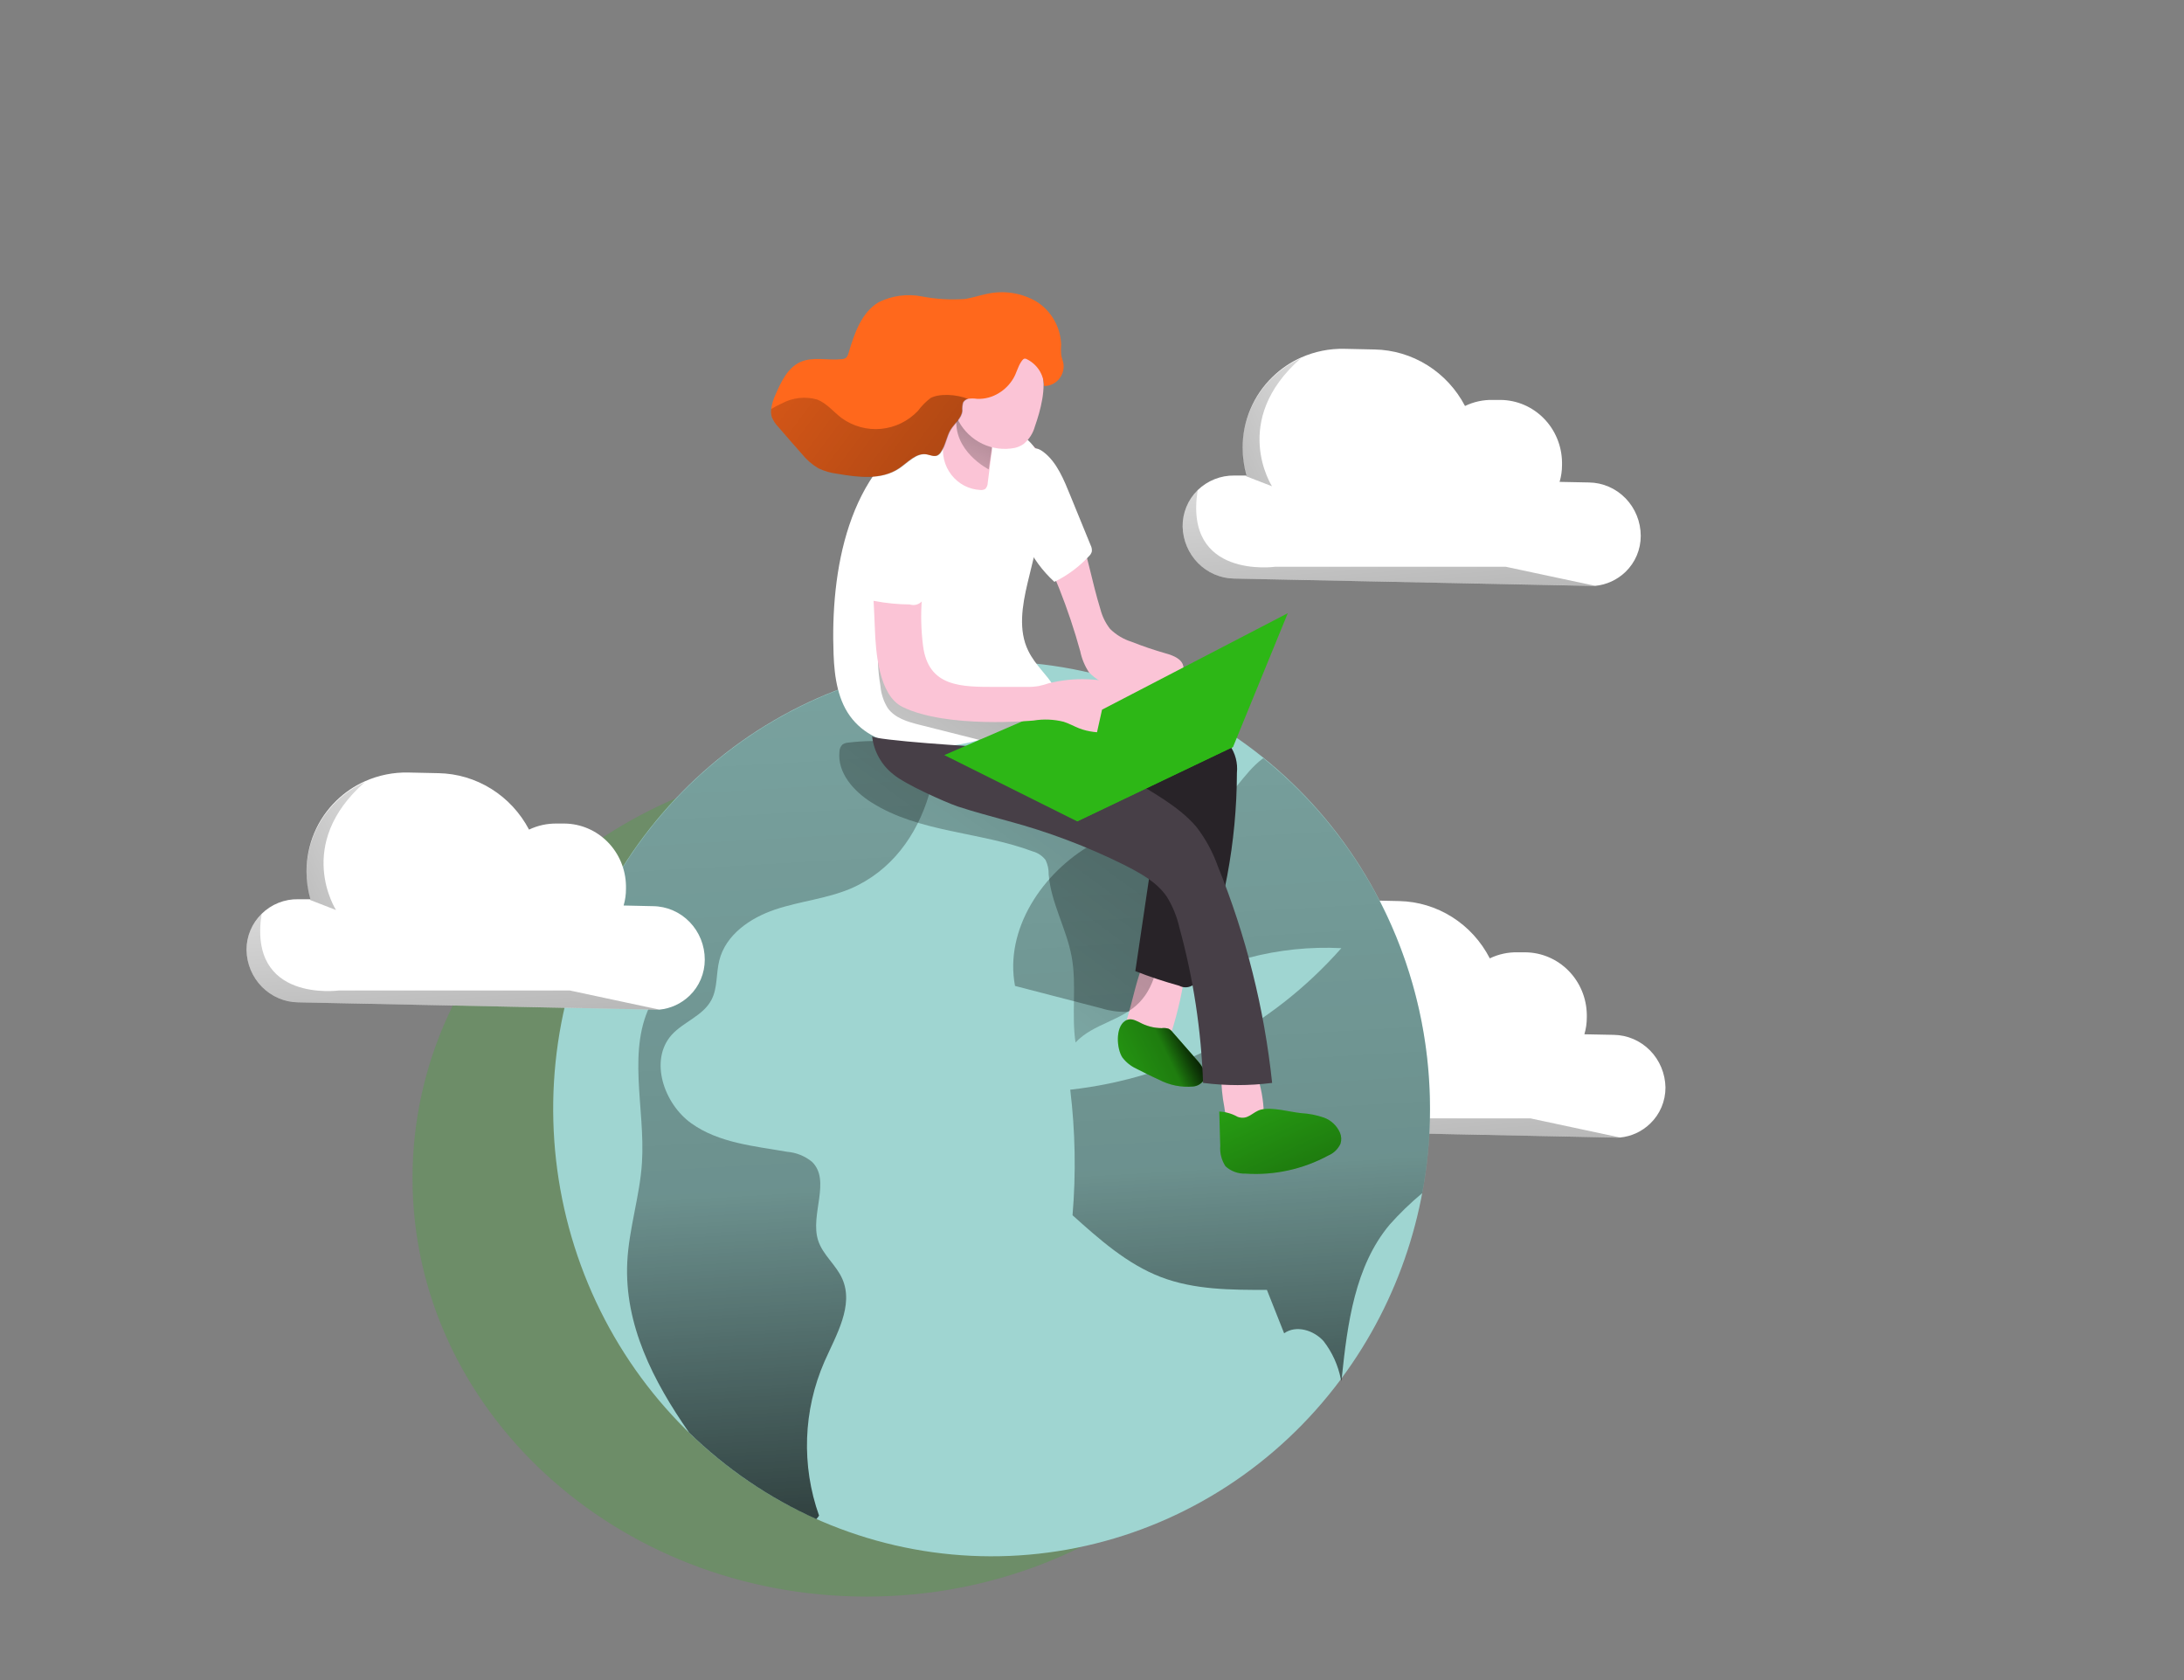 <svg width="780" height="600" viewBox="0 0 780 600" fill="none" xmlns="http://www.w3.org/2000/svg">
<rect x="0" y="0" width="780" height="600" fill="#808080" stroke="none"/>
<path d="M594.81 388.378C594.815 390.787 594.335 393.172 593.4 395.385C592.465 397.598 591.095 399.591 589.375 401.241C586.43 404.097 582.628 405.858 578.583 406.241C577.827 406.306 577.068 406.306 576.312 406.241L449.587 403.637C444.728 403.583 440.082 401.597 436.637 398.1C433.192 394.603 431.22 389.873 431.141 384.914C431.131 382.505 431.604 380.119 432.53 377.903C433.456 375.687 434.815 373.687 436.524 372.025C440.043 368.611 444.732 366.741 449.587 366.817H453.899C453.007 363.624 452.552 360.32 452.546 357C452.539 352.255 453.481 347.557 455.315 343.196C457.149 338.835 459.836 334.902 463.211 331.638C466.189 328.731 469.643 326.378 473.416 324.685C478.305 322.511 483.597 321.445 488.929 321.561L499.695 321.795C506.393 321.934 512.932 323.907 518.627 327.508C524.322 331.108 528.966 336.204 532.072 342.262C535.177 340.755 538.585 340.015 542.022 340.101H544.803C550.571 340.161 556.088 342.515 560.181 346.664C564.274 350.812 566.62 356.426 566.719 362.312V363.38C566.717 365.409 566.425 367.426 565.852 369.369L576.338 369.577C581.208 369.644 585.86 371.645 589.309 375.155C592.757 378.665 594.73 383.408 594.81 388.378V388.378Z" fill="white"/>
<path d="M578.583 406.241C577.827 406.306 577.068 406.306 576.312 406.241L449.587 403.637C444.728 403.583 440.082 401.597 436.637 398.1C433.192 394.603 431.22 389.873 431.141 384.915C431.131 382.505 431.604 380.12 432.53 377.903C433.455 375.687 434.815 373.687 436.524 372.025C431.421 403.975 464.206 399.392 464.206 399.392H546.538L578.583 406.241Z" fill="url(#paint0_linear_2_3082)"/>
<path d="M463.185 370.671L453.975 367.104C453.083 363.91 452.628 360.607 452.623 357.287C452.616 352.541 453.558 347.844 455.392 343.483C457.225 339.122 459.912 335.189 463.287 331.924C466.266 329.017 469.72 326.664 473.493 324.972C448.005 347.262 463.185 370.671 463.185 370.671Z" fill="url(#paint1_linear_2_3082)"/>
<path opacity="0.23" d="M309.441 570.185C398.974 570.185 471.554 503.278 471.554 420.745C471.554 338.211 398.974 271.305 309.441 271.305C219.909 271.305 147.328 338.211 147.328 420.745C147.328 503.278 219.909 570.185 309.441 570.185Z" fill="#2DB716"/>
<path d="M510.717 395.981C510.76 430.675 499.696 464.434 479.208 492.119V492.119L478.876 492.587C456.426 522.786 424.19 543.855 387.923 552.034C351.657 560.213 313.723 554.968 280.896 537.235C248.07 519.503 222.488 490.438 208.72 455.232C194.952 420.026 193.894 380.972 205.736 345.043C217.578 309.115 241.548 278.653 273.365 259.097C305.182 239.542 342.774 232.166 379.428 238.288C416.081 244.41 449.409 263.63 473.459 292.517C497.508 321.403 510.714 358.075 510.717 395.981V395.981Z" fill="#9FD5D1"/>
<path d="M303.752 317.368C295.154 320.988 285.663 321.847 276.835 324.816C268.007 327.784 259.154 333.773 256.883 343.043C255.71 347.704 256.322 352.886 254.077 357.104C251.092 362.781 244.101 364.916 239.866 369.603C231.804 378.665 237.11 394.211 246.959 401.215C256.807 408.22 269.385 409.287 281.172 411.344C284.398 411.607 287.472 412.85 290 414.912C296.863 421.604 289.26 433.712 292.169 442.93C293.801 448.138 298.623 451.706 300.818 456.705C305.027 466.236 298.649 476.755 294.439 486.286C286.846 503.673 286.16 523.388 292.526 541.281C292.232 541.713 291.908 542.122 291.556 542.505C274.766 534.985 259.389 524.534 246.117 511.622C233.181 493.108 222.95 472.928 224.022 450.742C224.609 438.712 228.538 427.098 229.278 415.12C230.502 395.669 223.614 374.551 232.952 357.573C238.054 348.173 248.005 337.861 242.443 328.747C232.62 330.206 222.032 330.44 213.026 326.951C224.077 303.454 240.59 283.07 261.125 267.576C281.66 252.082 305.596 241.946 330.847 238.052C340.542 266.331 332.837 304.869 303.752 317.368Z" fill="url(#paint2_linear_2_3082)"/>
<path d="M510.717 395.981C510.728 406.091 509.796 416.179 507.936 426.109C503.776 429.561 499.878 433.33 496.276 437.384C483.902 452.174 481.223 472.693 479.208 492.067C479.208 492.483 479.208 492.9 479.08 493.29C479.08 493.03 479.08 492.796 478.876 492.535C477.892 487.56 475.767 482.893 472.676 478.917C469.156 475.037 462.905 473.11 458.618 476.157C456.577 470.949 454.528 465.784 452.47 460.663C439.713 460.663 426.548 460.663 414.557 456.054C402.565 451.445 392.641 442.618 383.048 433.999C384.307 419.064 384.033 404.036 382.231 389.159C419.496 385.031 453.965 367.038 479.055 338.616C456.616 337.475 434.368 343.333 415.271 355.412C411.189 358.016 407.056 360.932 402.285 361.349C399.262 361.426 396.246 361.004 393.355 360.099L362.509 352.105C358.657 331.846 372.408 311.509 390.089 301.484C403.356 293.985 419.455 295.443 432.187 288.881C440.912 284.402 443.463 276.565 451.092 270.81H451.245C469.776 285.735 484.754 304.751 495.055 326.43C505.355 348.109 510.71 371.888 510.717 395.981Z" fill="url(#paint3_linear_2_3082)"/>
<path d="M402.591 363.614C401.672 366.687 400.805 370.28 402.591 372.858C403.468 373.961 404.624 374.798 405.933 375.28C407.457 376.022 409.152 376.32 410.832 376.141C412.511 375.962 414.109 375.312 415.45 374.264C416.85 372.701 417.841 370.802 418.333 368.744C420.718 361.273 422.426 353.593 423.435 345.803C423.627 345.087 423.627 344.332 423.435 343.616C423.037 342.865 422.397 342.276 421.624 341.949C417.567 339.736 411.214 337.965 408.867 342.861C405.984 349.162 404.632 356.948 402.591 363.614Z" fill="#FBC4D6"/>
<path d="M414.863 367.182C415.72 367.062 416.592 367.142 417.414 367.416C417.974 367.733 418.461 368.168 418.843 368.692L427.645 378.769C429.355 380.722 431.141 383.404 429.941 385.722C429.519 386.367 428.961 386.907 428.307 387.303C427.654 387.7 426.922 387.942 426.165 388.013C421.902 388.411 417.616 387.553 413.817 385.539C411.112 384.342 408.433 382.936 405.806 381.634C403.853 380.729 402.146 379.352 400.83 377.623C398.815 374.499 398.279 366.999 401.8 364.604C403.611 363.432 405.193 364.265 406.903 365.072C409.346 366.431 412.08 367.156 414.863 367.182V367.182Z" fill="#2DB716"/>
<path d="M451.373 397.934C451.441 398.514 451.38 399.101 451.194 399.653C450.89 400.188 450.449 400.629 449.918 400.929C448.245 402.105 446.284 402.781 444.254 402.882C443.241 402.921 442.232 402.72 441.307 402.295C440.382 401.871 439.566 401.234 438.922 400.434C437.983 398.919 437.414 397.195 437.264 395.408C436.516 391.567 436.149 387.659 436.167 383.743C436.122 383.513 436.127 383.275 436.182 383.047C436.236 382.82 436.338 382.607 436.482 382.423C436.625 382.24 436.806 382.09 437.011 381.986C437.217 381.881 437.442 381.823 437.672 381.816C440.836 381.139 447.137 379.446 448.745 383.404C450.382 388.071 451.27 392.978 451.373 397.934V397.934Z" fill="#FBC4D6"/>
<path d="M464.767 397.544C467.486 397.693 470.173 398.219 472.753 399.106C474.036 399.559 475.214 400.276 476.214 401.212C477.215 402.148 478.017 403.283 478.57 404.548C479.085 405.787 479.149 407.172 478.749 408.454C477.868 410.356 476.32 411.852 474.411 412.647C465.344 417.565 455.114 419.81 444.867 419.13C442.237 419.238 439.669 418.305 437.697 416.526C436.274 414.376 435.609 411.796 435.809 409.209L435.452 396.971C437.761 397.076 440.014 397.726 442.035 398.872C445.811 400.174 447.291 397.049 450.403 396.268C454.46 395.304 460.634 397.127 464.767 397.544Z" fill="#2DB716"/>
<path d="M414.863 367.182C415.72 367.062 416.592 367.142 417.414 367.416C417.974 367.733 418.461 368.168 418.843 368.692L427.645 378.769C429.355 380.722 431.141 383.404 429.941 385.722C429.519 386.367 428.961 386.907 428.307 387.303C427.654 387.7 426.922 387.942 426.165 388.013C421.902 388.411 417.616 387.553 413.817 385.539C411.112 384.342 408.433 382.936 405.806 381.634C403.853 380.729 402.146 379.352 400.83 377.623C398.815 374.499 398.279 366.999 401.8 364.604C403.611 363.432 405.193 364.265 406.903 365.072C409.346 366.431 412.08 367.156 414.863 367.182V367.182Z" fill="url(#paint4_linear_2_3082)"/>
<path d="M464.767 397.544C467.486 397.693 470.173 398.219 472.753 399.106C474.036 399.559 475.214 400.276 476.214 401.212C477.215 402.148 478.017 403.283 478.57 404.548C479.085 405.787 479.149 407.172 478.749 408.454C477.868 410.356 476.32 411.852 474.411 412.647C465.344 417.565 455.114 419.81 444.867 419.13C442.237 419.238 439.669 418.305 437.697 416.526C436.274 414.376 435.609 411.796 435.809 409.209L435.452 396.971C437.761 397.076 440.014 397.726 442.035 398.872C445.811 400.174 447.291 397.049 450.403 396.268C454.46 395.304 460.634 397.127 464.767 397.544Z" fill="url(#paint5_linear_2_3082)"/>
<path d="M319.417 264.951C313.929 264.465 308.406 264.552 302.935 265.211C302.22 265.249 301.526 265.473 300.92 265.862C300.571 266.197 300.292 266.601 300.099 267.048C299.906 267.495 299.804 267.978 299.797 268.466C299.032 276.018 304.9 282.58 311.227 286.564C328.347 297.396 349.931 296.979 368.837 304.062C370.64 304.55 372.242 305.618 373.404 307.109C374.192 308.724 374.578 310.513 374.526 312.317C375.368 322.498 380.905 331.664 382.741 341.689C384.578 351.714 382.614 362.208 384.119 372.311C390.319 365.567 400.882 364.5 407.081 357.833C412.898 351.688 414.047 342.522 414.914 334.033L417.261 310.754C417.696 309.075 417.516 307.292 416.756 305.739C415.995 304.186 414.705 302.97 413.128 302.317C385.216 283.908 352.508 267.867 319.417 264.951Z" fill="url(#paint6_linear_2_3082)"/>
<path d="M432.289 262.607C434.867 263.135 437.257 264.368 439.203 266.175C441.198 269.01 442.106 272.493 441.754 275.966C441.694 300.673 437.116 325.153 428.257 348.147C428.174 348.955 427.898 349.73 427.454 350.404C427.009 351.078 426.409 351.631 425.707 352.014C425.004 352.397 424.221 352.598 423.425 352.6C422.628 352.603 421.844 352.406 421.139 352.027C415.834 350.565 410.605 348.827 405.474 346.819L412.414 299.948C412.745 298.647 412.674 297.274 412.209 296.016C411.697 295.124 410.979 294.373 410.117 293.829C402.202 287.952 393.841 282.728 385.114 278.205C378.149 274.612 370.163 270.393 368.275 262.79C367.884 261.49 367.804 260.114 368.044 258.777C368.284 257.44 368.836 256.181 369.653 255.108C370.756 254.002 372.055 253.118 373.48 252.504C378.098 250.187 383.915 247.296 389.222 247.765C393.483 248.208 395.115 250.707 398.662 252.556C408.51 257.556 421.598 259.431 432.289 262.607Z" fill="#282328"/>
<path d="M384.885 188.057C388.303 197.665 389.987 207.847 392.998 217.559C393.657 220.134 394.839 222.538 396.468 224.616C398.632 226.735 401.254 228.304 404.122 229.199C408.119 230.779 412.184 232.159 416.317 233.339C419.073 234.094 422.364 235.396 422.67 238.261C422.735 239.216 422.541 240.171 422.109 241.021C421.043 242.961 419.507 244.589 417.649 245.752C415.791 246.914 413.673 247.571 411.495 247.661C407.149 247.78 402.82 247.055 398.738 245.526C395.022 244.758 391.612 242.882 388.941 240.135C387.423 237.851 386.357 235.286 385.803 232.584C381.616 217.415 375.807 202.762 368.479 188.89C366.288 185.226 364.572 181.287 363.377 177.172C361.693 169.985 361.667 152.955 368.939 159.205C374.807 164.257 382.308 180.922 384.885 188.057Z" fill="#FBC4D6"/>
<path d="M357.049 261.696C361.35 259.995 365.535 258.003 369.576 255.733C384.885 247.088 372.357 242.844 367.255 232.454C363.606 225.085 365.086 216.257 366.974 208.263C370.316 194.202 374.781 179.62 371.566 165.585C371.165 163.307 370.295 161.141 369.015 159.231C368.079 158.046 366.999 156.987 365.8 156.08C362.569 153.231 358.849 151.015 354.83 149.544C347.176 146.94 338.501 148.841 331.23 152.565C302.655 167.199 296.557 204.149 297.705 233.704C298.011 241.906 299.261 250.577 304.44 256.853C309.62 263.128 316.942 265.524 324.443 266.461C335.53 267.618 346.726 265.982 357.049 261.696Z" fill="white"/>
<path d="M314.442 244.979C314.672 247.752 315.547 250.43 316.993 252.791C319.544 256.462 324.239 257.816 328.551 258.884L347.967 263.779C350.333 264.511 352.791 264.888 355.263 264.899C360.57 264.638 365.137 261.175 369.347 257.842C370.423 257.091 371.356 256.147 372.102 255.056C361.387 254.014 350.696 252.921 340.032 251.332C333.756 250.395 327.122 249.093 322.504 244.692C320.118 242.287 318.303 239.357 317.197 236.125C316.432 234.12 316.075 229.017 313.855 228.574C313.296 234.043 313.494 239.566 314.442 244.979V244.979Z" fill="url(#paint7_linear_2_3082)"/>
<path d="M352.763 172.433C352.761 173.254 352.44 174.041 351.87 174.62C351.34 174.939 350.72 175.067 350.11 174.985C348.11 174.889 346.154 174.357 344.373 173.425C342.592 172.493 341.028 171.182 339.785 169.58C338.542 167.979 337.65 166.124 337.169 164.142C336.688 162.159 336.629 160.093 336.996 158.085C337.455 155.481 338.552 153.242 339.241 150.794C340.593 145.899 340.363 140.378 343.4 136.342C346.028 142.481 349.028 148.446 352.38 154.205C353.237 155.351 353.833 156.676 354.124 158.086C354.416 159.496 354.395 160.955 354.064 162.356L352.763 172.433Z" fill="#FBC4D6"/>
<path d="M354.268 159.83L353.12 167.642C353.12 167.642 339.981 161.002 341.69 148.685C343.4 136.368 354.268 159.83 354.268 159.83Z" fill="url(#paint8_linear_2_3082)"/>
<path d="M369.627 152.226C368.954 154.729 367.525 156.952 365.545 158.58C364.601 159.233 363.545 159.701 362.433 159.96C358.526 160.734 354.479 160.226 350.873 158.509C347.266 156.793 344.284 153.955 342.354 150.404C340.534 146.806 339.496 142.85 339.311 138.805C339.127 134.761 339.799 130.723 341.282 126.968C342.496 122.85 345.244 119.381 348.936 117.308C350.954 116.495 353.138 116.206 355.293 116.465C357.448 116.724 359.506 117.523 361.285 118.792C366.117 122.236 369.853 127.053 372.026 132.645C373.888 138.347 371.541 146.784 369.627 152.226Z" fill="#FBC4D6"/>
<path d="M427.313 295.339C430.583 299.589 433.167 304.345 434.968 309.426C445.001 334.122 451.522 360.156 454.332 386.737C446.14 387.779 437.853 387.779 429.661 386.737C429.019 367.972 426.184 349.352 421.216 331.273C420.338 327.382 418.829 323.668 416.751 320.285C413.102 314.895 407.107 311.77 401.443 308.853C388.19 302.28 374.338 297.048 360.085 293.23C354.064 291.537 347.992 289.975 342.073 288.022C337.098 286.303 323.142 280.002 319.111 276.591C316.998 274.956 315.231 272.902 313.916 270.553C312.601 268.204 311.764 265.607 311.457 262.92C311.457 264.274 350.339 266.982 353.12 266.67C362.484 265.654 373.531 260.186 382.767 264.066C389.987 267.086 396.595 273.388 403.178 277.736C411.163 282.84 420.91 287.788 427.313 295.339Z" fill="#473F47"/>
<path d="M384.706 293.334L337.251 269.664L392.896 245.578L440.376 266.748L384.706 293.334Z" fill="#2DB716"/>
<path d="M312.426 182.198C312.426 183.109 312.197 183.994 312.095 184.802C310.691 198.134 311.967 211.206 312.452 224.46C312.758 232.662 313.804 248.286 322.351 252.478C338.322 260.29 369.143 257.321 369.143 257.321C372.716 256.737 376.368 256.887 379.884 257.764C381.797 258.363 383.558 259.378 385.42 260.108C392.156 262.712 399.682 261.41 406.775 260.108C407.997 259.96 409.177 259.561 410.245 258.936C411.483 257.814 412.238 256.24 412.348 254.554C412.458 252.868 411.913 251.206 410.832 249.926C408.529 247.457 405.535 245.774 402.259 245.109C393.302 242.125 383.708 241.746 374.552 244.015C373.381 244.418 372.189 244.748 370.98 245.005C369.563 245.239 368.128 245.344 366.693 245.317H355.825C343.323 245.317 331.536 245.473 329.648 230.553C328.951 225.027 328.814 219.442 329.24 213.888C329.98 203.862 332.556 193.915 332.021 183.89C331.988 180.711 331.21 177.586 329.75 174.776C329.01 173.382 327.932 172.204 326.619 171.356C325.305 170.508 323.801 170.018 322.249 169.933C320.642 170.056 319.093 170.599 317.752 171.512C316.411 172.424 315.324 173.674 314.595 175.141C313.465 177.342 312.731 179.732 312.426 182.198Z" fill="#FBC4D6"/>
<path d="M459.92 218.991L393.585 253.442L384.706 293.334L440.376 266.748L459.92 218.991Z" fill="#2DB716"/>
<path d="M372.893 137.853C372.82 135.374 371.92 132.994 370.342 131.108C369.54 130.159 368.592 129.35 367.535 128.713C366.056 127.827 365.698 127.749 364.729 129.182C363.479 131.03 363.071 133.192 361.922 135.118C360.666 137.256 358.914 139.044 356.82 140.326C354.466 141.817 351.729 142.552 348.962 142.436C347.862 142.266 346.744 142.266 345.645 142.436C345.276 142.507 344.926 142.661 344.622 142.886C344.318 143.111 344.066 143.402 343.884 143.738C343.621 144.712 343.526 145.725 343.604 146.732C343.374 149.336 340.848 151.185 339.445 153.45C338.042 155.716 337.634 159.075 335.95 161.496C335.637 161.982 335.206 162.377 334.7 162.642C333.5 163.163 332.148 162.486 330.898 162.252C327.199 161.601 324.213 165.116 321.05 167.251C314.697 171.522 306.38 170.428 298.879 169.152C296.582 168.868 294.344 168.218 292.245 167.225C289.979 165.86 287.966 164.097 286.3 162.017C283.519 158.892 280.764 155.716 278.034 152.539C277.02 151.522 276.213 150.309 275.661 148.971C275.369 148.039 275.291 147.05 275.432 146.081C275.681 144.273 276.206 142.516 276.988 140.873C278.978 136.316 281.3 131.369 285.79 129.312C290.281 127.255 295.587 128.791 300.537 128.27C301.14 128.269 301.728 128.078 302.221 127.723C302.615 127.269 302.895 126.724 303.037 126.135C305.104 119.13 307.681 111.527 313.855 107.907C318.613 105.575 323.976 104.854 329.163 105.85C334.299 106.841 339.539 107.147 344.752 106.762C347.303 106.345 349.855 105.486 352.406 104.965C358.372 103.612 364.617 104.538 369.959 107.569C372.596 109.17 374.801 111.414 376.377 114.1C377.954 116.787 378.852 119.83 378.991 122.958C378.889 124.18 378.889 125.408 378.991 126.63C379.17 127.775 379.654 128.895 379.833 130.041C379.937 131.031 379.835 132.033 379.533 132.98C379.231 133.927 378.736 134.798 378.081 135.536C377.425 136.274 376.624 136.862 375.73 137.261C374.836 137.66 373.869 137.862 372.893 137.853V137.853Z" fill="#FF681C"/>
<path d="M310.105 189.593C309.318 196.962 309.232 204.392 309.849 211.779C309.819 212.419 309.979 213.055 310.309 213.601C310.851 214.207 311.599 214.58 312.401 214.643C316.533 215.428 320.725 215.837 324.928 215.867C325.518 216.059 326.142 216.116 326.755 216.034C327.369 215.952 327.958 215.733 328.479 215.393C329.001 215.052 329.442 214.598 329.772 214.063C330.102 213.529 330.312 212.926 330.388 212.299C332.684 202.508 334.955 192.718 336.69 182.797C337.378 178.813 337.863 174.334 335.516 171.105C332.123 166.418 322.963 165.897 318.549 169.308C313.217 173.501 310.946 183.291 310.105 189.593Z" fill="white"/>
<path d="M382.308 177.094L389.528 194.749C389.885 195.435 390.028 196.217 389.936 196.988C389.753 197.621 389.399 198.19 388.916 198.629C385.389 202.435 381.202 205.543 376.567 207.794C372.294 203.898 368.824 199.171 366.362 193.889C363.963 187.614 364.499 180.635 365.214 173.943C365.647 169.699 365.494 156.054 372.562 161.34C377.486 164.96 380.088 171.652 382.308 177.094Z" fill="white"/>
<path d="M251.704 342.705C251.706 345.111 251.228 347.493 250.298 349.705C249.368 351.917 248.006 353.912 246.295 355.568C243.347 358.419 239.547 360.179 235.503 360.568C234.747 360.607 233.989 360.607 233.232 360.568L106.507 357.964C101.642 357.91 96.989 355.921 93.539 352.419C90.089 348.918 88.115 344.18 88.035 339.215C88.033 336.809 88.511 334.427 89.441 332.215C90.371 330.003 91.733 328.008 93.444 326.352C95.179 324.65 97.225 323.313 99.467 322.42C101.709 321.526 104.101 321.092 106.507 321.144H110.819C109.915 317.945 109.46 314.631 109.466 311.301C109.458 306.555 110.399 301.857 112.233 297.496C114.067 293.135 116.755 289.202 120.131 285.939C123.106 283.034 126.561 280.689 130.336 279.012C135.224 276.836 140.517 275.769 145.849 275.888L156.615 276.122C163.272 276.248 169.775 278.182 175.457 281.724C181.138 285.267 185.792 290.289 188.941 296.276C192.054 294.794 195.457 294.055 198.891 294.115H201.672C207.438 294.189 212.949 296.552 217.036 300.704C221.122 304.855 223.464 310.469 223.563 316.353V317.42C223.573 319.44 223.289 321.449 222.721 323.383L233.207 323.618C238.133 323.666 242.842 325.699 246.306 329.274C249.771 332.849 251.711 337.676 251.704 342.705V342.705Z" fill="white"/>
<path d="M235.503 360.568C234.747 360.607 233.989 360.607 233.232 360.568L106.507 357.964C101.642 357.91 96.989 355.921 93.539 352.419C90.089 348.918 88.115 344.18 88.035 339.215C88.033 336.809 88.511 334.427 89.441 332.215C90.371 330.003 91.733 328.008 93.444 326.352C88.469 358.276 121.126 353.719 121.126 353.719H203.458L235.503 360.568Z" fill="url(#paint9_linear_2_3082)"/>
<path d="M120.004 324.998L110.819 321.43C109.915 318.231 109.46 314.917 109.466 311.588C109.458 306.842 110.399 302.144 112.233 297.783C114.067 293.421 116.755 289.488 120.131 286.225C123.106 283.32 126.561 280.975 130.336 279.299C104.9 301.588 120.004 324.998 120.004 324.998Z" fill="url(#paint10_linear_2_3082)"/>
<path d="M585.982 191.364C585.984 193.773 585.503 196.157 584.568 198.369C583.634 200.581 582.265 202.575 580.547 204.227C577.589 207.078 573.781 208.838 569.73 209.227C568.974 209.293 568.215 209.293 567.459 209.227L440.759 206.623C435.936 206.557 431.325 204.586 427.895 201.124C424.465 197.662 422.482 192.979 422.364 188.057C422.337 185.625 422.802 183.215 423.728 180.975C424.654 178.735 426.022 176.714 427.747 175.037C431.277 171.624 435.974 169.755 440.836 169.829H445.122C444.23 166.636 443.775 163.332 443.77 160.012C443.763 155.266 444.705 150.569 446.539 146.208C448.372 141.847 451.059 137.914 454.434 134.65C457.41 131.739 460.864 129.385 464.64 127.697C469.527 125.518 474.82 124.452 480.152 124.573L490.919 124.807C497.575 124.932 504.078 126.869 509.756 130.416C515.434 133.964 520.082 138.994 523.219 144.987C526.324 143.483 529.732 142.743 533.169 142.826H535.95C541.718 142.886 547.235 145.241 551.328 149.389C555.421 153.537 557.767 159.152 557.866 165.038V166.105C557.864 168.134 557.572 170.152 556.999 172.094L567.485 172.303C572.403 172.364 577.099 174.398 580.56 177.964C584.021 181.531 585.969 186.344 585.982 191.364V191.364Z" fill="white"/>
<path d="M569.755 209.227C569 209.293 568.24 209.293 567.485 209.227L440.785 206.623C435.957 206.564 431.339 204.596 427.904 201.133C424.468 197.67 422.482 192.983 422.364 188.057C422.337 185.625 422.802 183.215 423.728 180.975C424.654 178.735 426.022 176.714 427.747 175.037C422.644 206.987 455.429 202.404 455.429 202.404H537.761L569.755 209.227Z" fill="url(#paint11_linear_2_3082)"/>
<path d="M454.281 173.657L445.071 170.089C444.179 166.896 443.724 163.593 443.719 160.273C443.711 155.527 444.654 150.83 446.487 146.469C448.321 142.107 451.008 138.174 454.383 134.91C457.359 131.999 460.813 129.646 464.589 127.958C439.177 150.247 454.281 173.657 454.281 173.657Z" fill="url(#paint12_linear_2_3082)"/>
<path d="M345.823 142.488C345.454 142.559 345.105 142.713 344.801 142.938C344.496 143.163 344.244 143.454 344.063 143.79C343.8 144.764 343.705 145.777 343.782 146.784C343.553 149.388 341.027 151.237 339.624 153.502C338.22 155.768 337.812 159.127 336.128 161.548C335.816 162.034 335.385 162.429 334.878 162.694C333.679 163.215 332.327 162.538 331.077 162.304C327.377 161.653 324.392 165.168 321.228 167.303C314.876 171.574 306.558 170.48 299.057 169.204C296.697 168.923 294.397 168.255 292.245 167.225C289.979 165.86 287.966 164.097 286.3 162.017C283.519 158.892 280.764 155.716 278.034 152.539C277.02 151.522 276.213 150.309 275.661 148.971C275.369 148.039 275.291 147.05 275.432 146.081C276.622 145.348 277.857 144.696 279.131 144.128C283.042 141.986 287.614 141.473 291.888 142.696C295.307 144.05 297.73 147.149 300.665 149.362C304.756 152.286 309.734 153.63 314.707 153.153C319.68 152.676 324.325 150.409 327.811 146.758C329.097 145.029 330.607 143.487 332.301 142.175C335.337 140.483 341.512 140.743 345.823 142.488Z" fill="url(#paint13_linear_2_3082)"/>
<defs>
<linearGradient id="paint0_linear_2_3082" x1="510.054" y1="464.309" x2="498.018" y2="312.381" gradientUnits="userSpaceOnUse">
<stop offset="0.01"/>
<stop offset="0.13" stop-opacity="0.69"/>
<stop offset="0.25" stop-opacity="0.32"/>
<stop offset="1" stop-opacity="0"/>
</linearGradient>
<linearGradient id="paint1_linear_2_3082" x1="395.269" y1="382.493" x2="526.654" y2="322.596" gradientUnits="userSpaceOnUse">
<stop offset="0.01"/>
<stop offset="0.13" stop-opacity="0.69"/>
<stop offset="0.25" stop-opacity="0.32"/>
<stop offset="1" stop-opacity="0"/>
</linearGradient>
<linearGradient id="paint2_linear_2_3082" x1="294.618" y1="667.52" x2="238.736" y2="-301.512" gradientUnits="userSpaceOnUse">
<stop offset="0.01"/>
<stop offset="0.13" stop-opacity="0.69"/>
<stop offset="0.25" stop-opacity="0.32"/>
<stop offset="1" stop-opacity="0"/>
</linearGradient>
<linearGradient id="paint3_linear_2_3082" x1="452.342" y1="658.432" x2="396.433" y2="-310.626" gradientUnits="userSpaceOnUse">
<stop offset="0.01"/>
<stop offset="0.13" stop-opacity="0.69"/>
<stop offset="0.25" stop-opacity="0.32"/>
<stop offset="1" stop-opacity="0"/>
</linearGradient>
<linearGradient id="paint4_linear_2_3082" x1="428.436" y1="369.187" x2="378.932" y2="393.25" gradientUnits="userSpaceOnUse">
<stop offset="0.01"/>
<stop offset="0.13" stop-opacity="0.69"/>
<stop offset="0.25" stop-opacity="0.32"/>
<stop offset="1" stop-opacity="0"/>
</linearGradient>
<linearGradient id="paint5_linear_2_3082" x1="468.39" y1="434.363" x2="438.907" y2="369.373" gradientUnits="userSpaceOnUse">
<stop offset="0.01"/>
<stop offset="0.13" stop-opacity="0.69"/>
<stop offset="0.25" stop-opacity="0.32"/>
<stop offset="1" stop-opacity="0"/>
</linearGradient>
<linearGradient id="paint6_linear_2_3082" x1="422.287" y1="215.32" x2="236.695" y2="467.355" gradientUnits="userSpaceOnUse">
<stop offset="0.01"/>
<stop offset="0.13" stop-opacity="0.69"/>
<stop offset="0.25" stop-opacity="0.32"/>
<stop offset="1" stop-opacity="0"/>
</linearGradient>
<linearGradient id="paint7_linear_2_3082" x1="378.353" y1="189.15" x2="264.4" y2="351.784" gradientUnits="userSpaceOnUse">
<stop offset="0.01"/>
<stop offset="0.13" stop-opacity="0.69"/>
<stop offset="0.25" stop-opacity="0.32"/>
<stop offset="1" stop-opacity="0"/>
</linearGradient>
<linearGradient id="paint8_linear_2_3082" x1="356.59" y1="137.202" x2="332.368" y2="189.063" gradientUnits="userSpaceOnUse">
<stop offset="0.01"/>
<stop offset="0.13" stop-opacity="0.69"/>
<stop offset="0.25" stop-opacity="0.32"/>
<stop offset="1" stop-opacity="0"/>
</linearGradient>
<linearGradient id="paint9_linear_2_3082" x1="166.974" y1="418.636" x2="154.911" y2="266.682" gradientUnits="userSpaceOnUse">
<stop offset="0.01"/>
<stop offset="0.13" stop-opacity="0.69"/>
<stop offset="0.25" stop-opacity="0.32"/>
<stop offset="1" stop-opacity="0"/>
</linearGradient>
<linearGradient id="paint10_linear_2_3082" x1="52.163" y1="336.794" x2="183.573" y2="276.922" gradientUnits="userSpaceOnUse">
<stop offset="0.01"/>
<stop offset="0.13" stop-opacity="0.69"/>
<stop offset="0.25" stop-opacity="0.32"/>
<stop offset="1" stop-opacity="0"/>
</linearGradient>
<linearGradient id="paint11_linear_2_3082" x1="501.252" y1="267.294" x2="489.189" y2="115.367" gradientUnits="userSpaceOnUse">
<stop offset="0.01"/>
<stop offset="0.13" stop-opacity="0.69"/>
<stop offset="0.25" stop-opacity="0.32"/>
<stop offset="1" stop-opacity="0"/>
</linearGradient>
<linearGradient id="paint12_linear_2_3082" x1="386.441" y1="185.479" x2="517.826" y2="125.582" gradientUnits="userSpaceOnUse">
<stop offset="0.01"/>
<stop offset="0.13" stop-opacity="0.69"/>
<stop offset="0.25" stop-opacity="0.32"/>
<stop offset="1" stop-opacity="0"/>
</linearGradient>
<linearGradient id="paint13_linear_2_3082" x1="376.133" y1="199.488" x2="223.099" y2="85.166" gradientUnits="userSpaceOnUse">
<stop offset="0.01"/>
<stop offset="0.13" stop-opacity="0.69"/>
<stop offset="0.25" stop-opacity="0.32"/>
<stop offset="1" stop-opacity="0"/>
</linearGradient>
</defs>
</svg>
